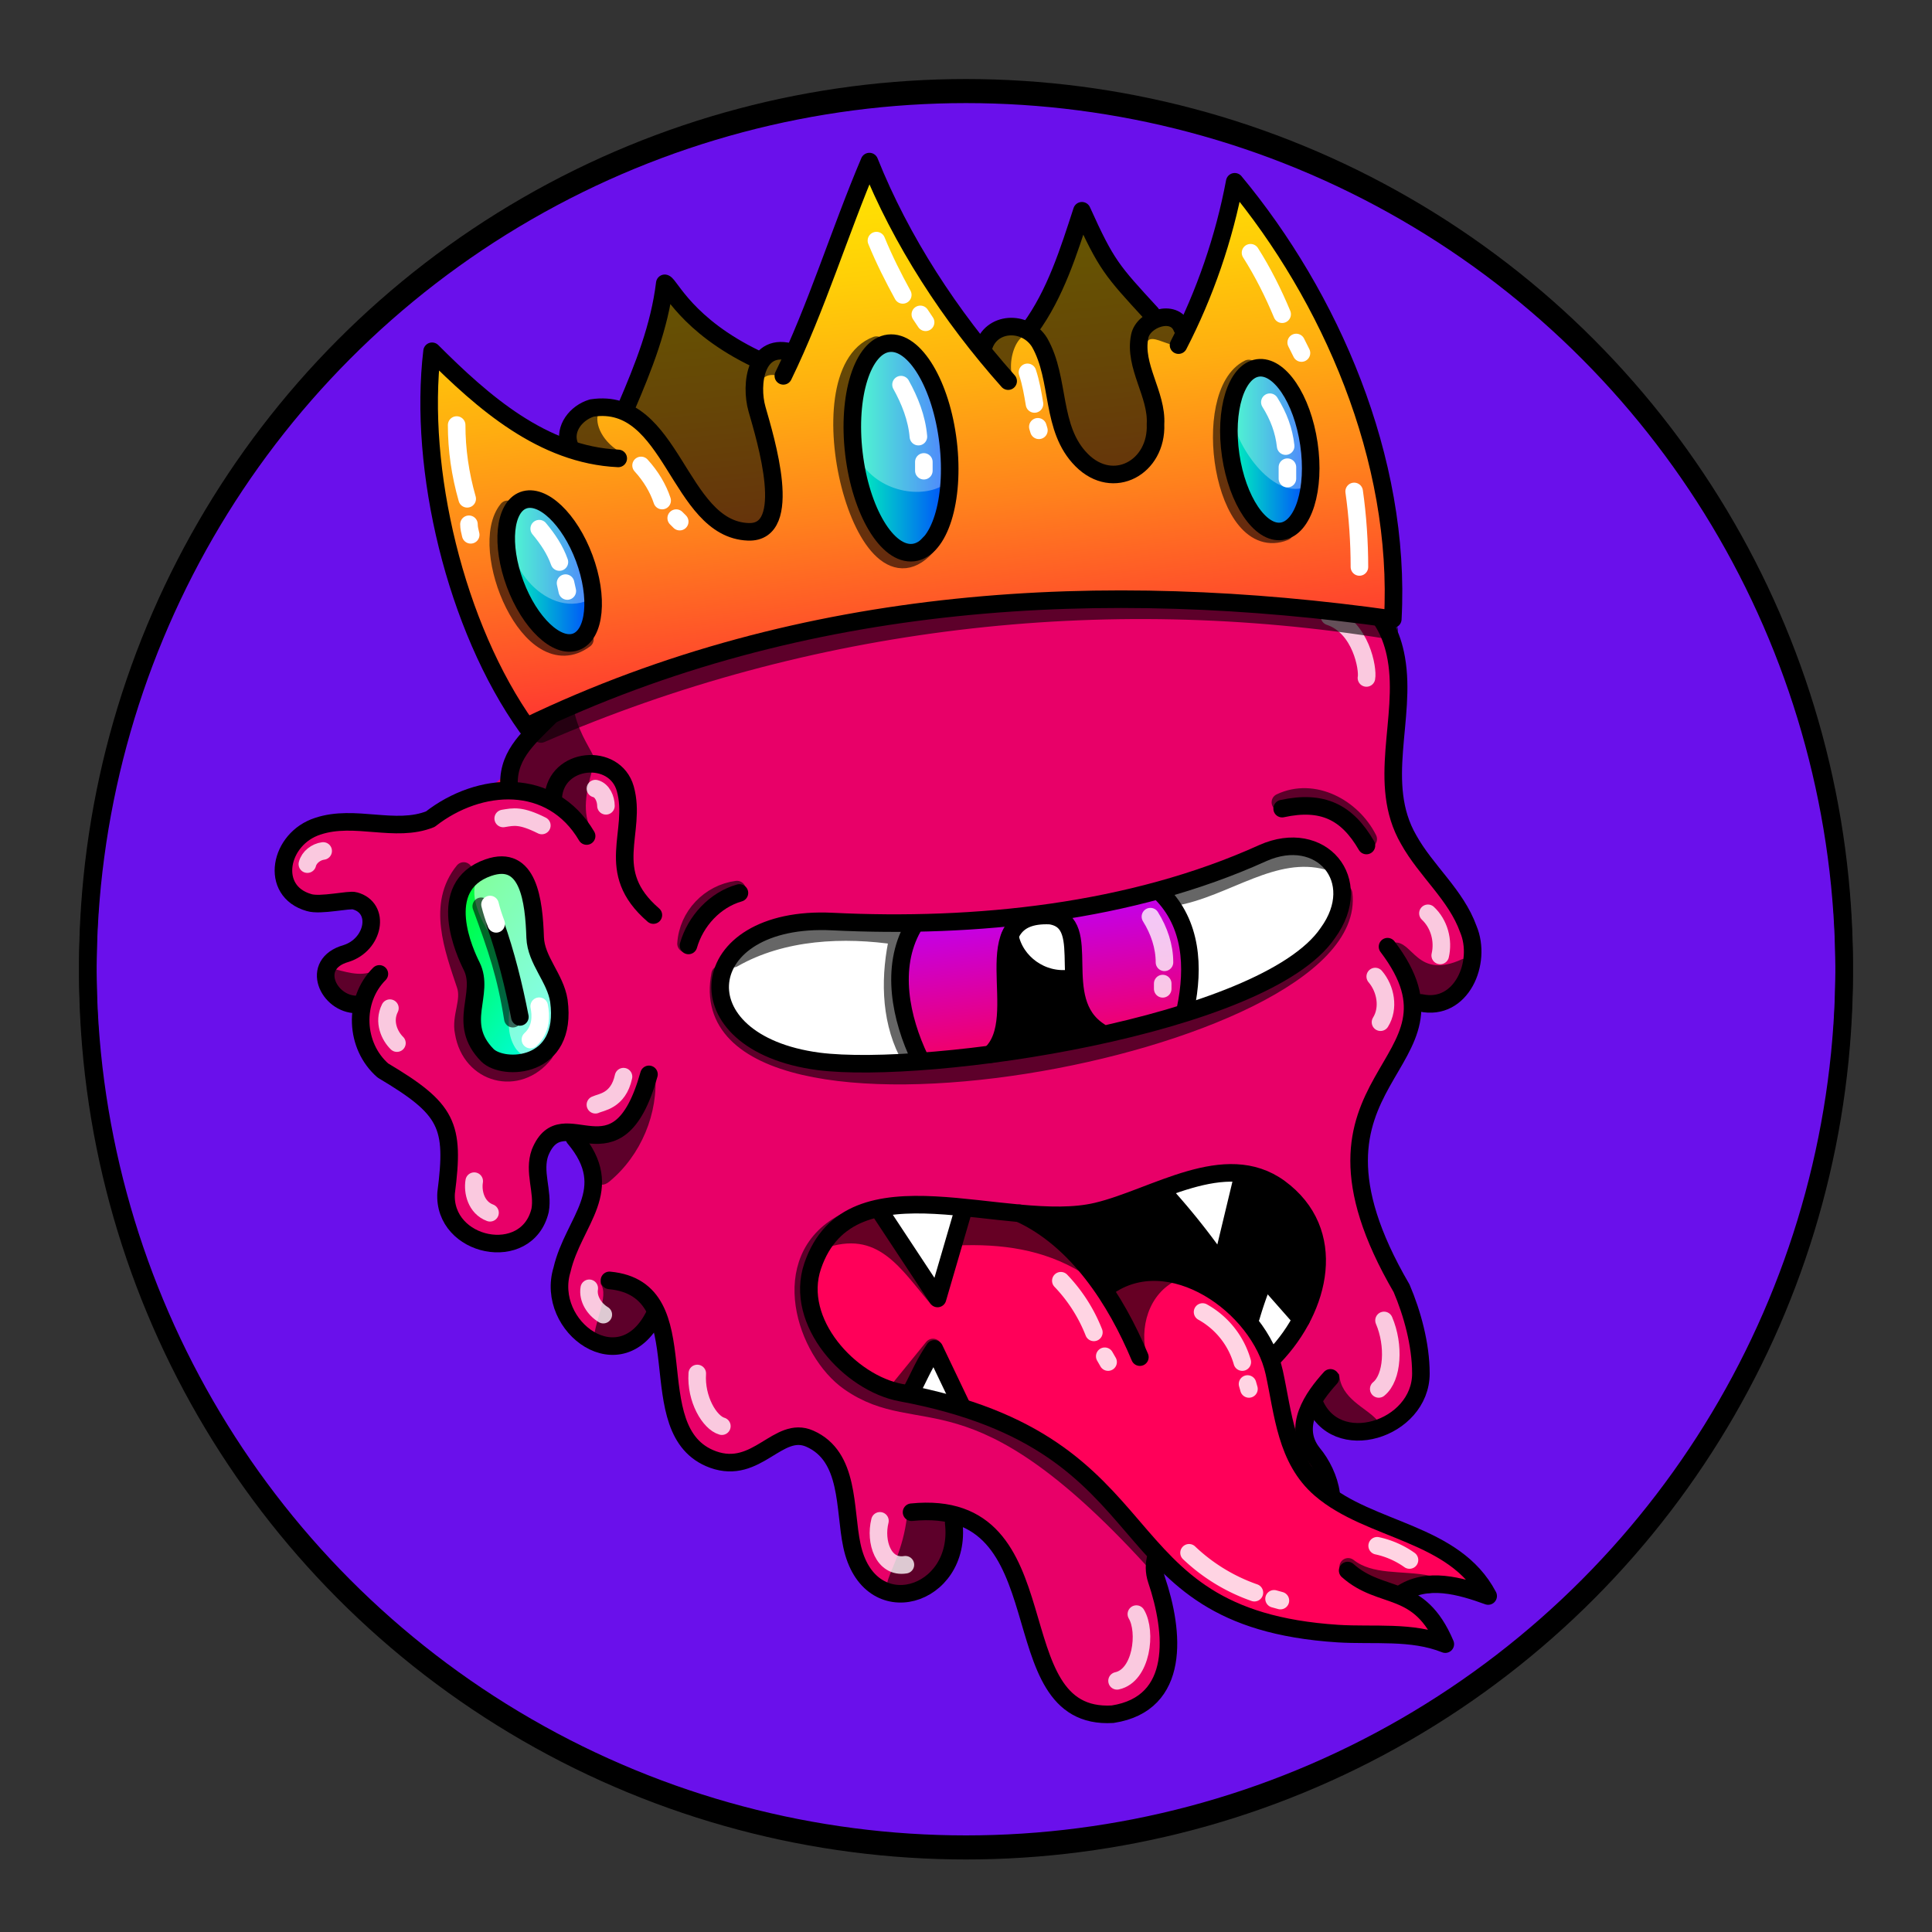 <svg version="1.1" id="Layer_1" xmlns="http://www.w3.org/2000/svg" x="0" y="0" viewBox="0 0 1100 1100" style="enable-background:new 0 0 1100 1100" xml:space="preserve" xmlns:xlink="http://www.w3.org/1999/xlink"><rect x="0" y="0" width="1100" height="1100" fill="#333333" stroke="none"/><style type="text/css">.st302{fill:#6A10EB;stroke:#000000;stroke-width:10;stroke-linecap:round;stroke-linejoin:round;stroke-miterlimit:10;}</style><circle class="st302" cx="550" cy="553.7" r="500"/><path d="M533 209.1c-68 59.6-71 20-121 36.5-19.6 10.9-14 30-9.7 39.6 11 23-51 9-69 40.3-10 18 .1 42-7.5 61.8-9 19.6-34 35-37 52.2-43 48-154 7-119 70.4 6 11 33-6 39 9.1 7 17.5-39 29-21 46.7 18 5 21 39.9 57 63.2 14 20 3 51 19 69.1 35.8 38 46-25 41-34.3 4-39 44-11 22 38.7-23 52 11 74 36.5 56.6 24-9 13 39 23 50.9 19.5 37 55 12 67 12 18 1 28 22 29.8 40.3 6.5 63 54 46 59 8 15.5-34 45 49 47 59.9 11 73 69 42 71 17.9 3-54-3-60.1 2-68.3 18.5-31 71 13 90.8-15.5 14-19.7-31-63.5 8-55.4 94 19 19-101 14-120.4-9-35.5 14-106 47-121.7 18-9 17-35.5 7-52.8-9.5-17-25-30.6-31-48.9-13.5-54 22-102-36-133.3-5-3-7-9.5-4-14.4 17-26 1-66-32-71.4-22-3-44 9-66.5 6.3C616 247 579.9 178 533 209.1z" style="fill:#e80068"/><style>.st40{fill:none;stroke:#000;stroke-width:10;stroke-linecap:round;stroke-linejoin:round;stroke-miterlimit:10}.st98{opacity:.6;enable-background:new}</style><g id="Outline"><path class="st98" d="M793 537c-1 .7-1 2-.5 3 5 10 11 35 25 30 8-2 21-13 18-22.4-.5-1-2-2-3-1.5-26 12-28-11-39-9.4v.3zm-34 274.5c6 5 26 8 25-3-6-7-20.6-12-21.5-26C750 772 744 803 759 811.5zm-219.3 52s1 .5 1 .8c9 13.5-3 36-18 40-34 6-9-6-6-44 .3-5.3 22.3 2.7 23 3.2zM342 731c5 7-4 22-4 33 8 13 29.6-5 33-14.9 2-12-17-21-28-20.2-1 .1-1 1.1-1 2.1zm31-120.2c2 23-8 47-26 61.9-13 10.9-17.5-30.6-8-27.9 6 4.2 28-18.8 34-34zm-157-59.9c-8 6-17 3-25 1-11 5 4 20 13.5 16 5-4 12-9 12-15.7-.5-.2-1.5-.2-.5-1.3zM337 473c-6-10-3-23 0-34 0-1 0-2-.6-2-9-9-23 11-19.8 20.7C318 463 338 475 337 472.8v.2z"/><path class="st98" d="M326 392c-2 29 24 45 7 44-7 2-14 1-15 11-1 11-24 0-24.5-1.3C285 433 317 404.5 326 392zm103-118c-9.9-4-16-16-18-25-4-6-9.9 1-11 6-7 54 29.5 28 29 19zm293 9c16 21 29.5 12 40 20.7 3 4 1 9.6-1 14-3 9-13 9-20 4.1-14.5-5.8-22-22.2-19-38.8z"/><path class="st40" d="M347 729c53.5 5 15 86 59 102 25 9 37-19.8 55-11.9 23 10.1 19.6 40 24 60.7 9.6 46 63 29.6 58-12.8"/><path class="st40" d="M519 861c89-9 47.5 119 114.5 115 39-6 35-47 25-76.5-3-9 0-18.5 7-24.5 24.5-21 59 15.5 84-2.5 15-11 8-33-2-45-12-15 0-32 10-43"/><path class="st40" d="M790 539c53 69.8-64 71 8 194.5 6 14 11 32 11 48.5 0 32-49 47.5-61 16"/><path class="st40" d="M721 287c2 51 64 31 74 88 6 34-11.5 71 7 103 10 18 27 31.5 34 51 8 19-4 47-27 42"/><path class="st40" d="M407 290.6c-16-8-12-29.9-2-41 17-15 40.5-10 61-6 29.8 1 49-29 75-38 50-17 81 55 133 44 23-5 48-11 69 1 25 14 33 55 10 75"/><path class="st40" d="M428 278c-16 26.5-51 17.5-76 28.5-20 10.5-28 33-23 55 10 47-43 51-39 88m25 4.5c1.5-23 35-26 41-5 7 25-13 47 16 72"/><path class="st40" d="M334 476c-20-34-61-31.5-89-9.6-20 8-43-3-64 4-22 7-28 37-5 43.5 6.5 2 23-2 26-1 15 4 11 25-5 30-21 6-10 29 6 29"/><path class="st40" d="M216 554.5c-15 15-14 41 2 55 37 22 41 31 36 69.7-2 31 46 41 53.5 10 2-10.8-4-22 0-33 13-32 44 20 62-44.5"/><path class="st40" d="M327 647.9c25 29.7-.5 47-7 75-10 32.5 34 65 53 25"/><path d="M729 262.5c9 4 16 13 18 22.5m-193-68c12.5 2 24.5 8 34 16m9 9 3 3m-163 10c-5.5-.9-12 .6-15.5 4M362 319.6c-9 2-14 10.7-16 19M339 449c4 1 6 6 6 9.8M308.5 470c-12-6-16-5-22-4M175 492c1-4 5-7 9-7.5m38 89.5c-4 8 0 16 4 19.9m44 78.6c-1 6 1 15 9 18m76-77.5c-3 14-13 14.5-16 16m4.5 119.5c-5-3-9-9-8-15M397 782c-1 14.5 7 28 14 30m90 53.9c-3 12 2 27 14.5 25M636 957c14-3 17-28 11-38m96-60.1c1-7 0-14-4-19m46-49.1c8-6.5 9-25 3-39M786 582c5-8 3-19-3-26m37-12c2-8.5-.6-18-7-24m-56-169c18 6 22 30 21 35" style="opacity:.788;fill:none;stroke:#fff;stroke-width:10;stroke-linecap:round;stroke-linejoin:round;stroke-miterlimit:10;enable-background:new"/></g><style>.st40,.st68{fill:none;stroke-width:10;stroke-linecap:round;stroke-linejoin:round;stroke-miterlimit:10;stroke:#000}.st68{opacity:.6;enable-background:new}</style><g id="Eye"><linearGradient id="SVGID_00000144327888440828662330000012949225208094602647_" gradientUnits="userSpaceOnUse" x1="232.314" y1="-555.531" x2="336.458" y2="-482.43" gradientTransform="translate(0 1066)"><stop offset="0" style="stop-color:#00ff04"/><stop offset=".811" style="stop-color:#00fccf"/><stop offset="1" style="stop-color:#00fbff"/></linearGradient><path style="fill:url(#SVGID_00000144327888440828662330000012949225208094602647_)" d="M278 494c-31 10.8-13 49-9.5 56 8 16-9 32.5 9 50.8 9 9 46 8 40.7-31-2-13-13-23-13.5-35.8-.7-21-3.7-48-26.7-40z"/><path d="M273 498c-6.5 9-1 22 4 30.8 6 8 13 15 14 25 2 14-6 31 3 43.7 15 18 30.6-23 23-35-3-7-8-13.5-10-20.8-5-16 2-45-21-49" style="opacity:.51;fill:#fff;enable-background:new"/><path class="st68" d="M274 516c9 24.5 14 39 18 64"/><path class="st40" d="M278 494c-31 10.8-13 49-9.5 56 8 16-9 32.5 9 50.8 9 9 46 8 40.7-31-2-13-13-23-13.5-36C304 513 301 486 278 494z"/><path class="st40" d="M282 526c6 17 10.5 35 14 53"/><path d="M279 515c1 4 2 7 3.5 11m24.5 46.9c1 5 1.5 13-5 19" style="fill:none;stroke:#fff;stroke-width:10;stroke-linecap:round;stroke-linejoin:round;stroke-miterlimit:10"/><path class="st68" d="M264 495.9c-15.5 19-6 44 1 65 3 9-3 18-1 27 4 24 31 31 46 12"/></g><defs><style>.zab-3{fill:none;stroke-linecap:round;stroke-linejoin:round;stroke-width:10px;stroke:#000}</style></defs><path d="M550.4 800.2C662.9 839.6 644 929 776.5 930.6c13.5-.7 27.2-1.4 40.4 2.5-1.7-10.8-9.3-20-19-25.5 13.1-9 30.1-6.3 43.7-.4-14-38.5-70.6-36.5-95.8-66.8-15.5-16.5-13.2-39.1-18.6-59.3-10.7-40-59.7-71.3-98.4-48.6-48.9-68.9-140.1-51.6-157.3-28.1-27.1 37.1 2.7 87.5 78.9 95.8Z" style="fill:#ff0059"/><path d="M592.1 693.6a240.8 240.8 0 0 1 36.9 39.3c34.1-22.9 80.2 4.7 95.2 38.6 36.1-26.3 31.7-93.9-15.4-104.3-23.4-2.5-80.2 26.4-116.7 26.4Z"/><path d="M520.4 791.5q5.4-10.7 10.5-21.3l14.2 28.2Zm-18.7-103c9.8 16 20.1 31.8 30.9 47.1l14.8-47.1Zm161.9-9.4c11 11.9 19.5 26 31.4 37l11.4-48.4Zm48.9 73.3 6.7-23.2 19.6 23.4-14.7 18.4-11.6-18.6z" style="fill:#fff"/><path class="zab-3" d="M767.3 894.2c19.5 17.4 40.7 6.7 55.6 41.9-19.2-7.7-40.6-4.7-61.2-6-137.3-8.9-91.2-107.9-248.8-137.2-28.9-5.4-61.1-40.2-50.2-72.1 21.5-63.1 110.6-18.9 161.8-31.1 32.9-7.8 73-35.9 104-13.3 33.8 24.8 23.7 68.1-3.1 96.1"/><path class="zab-3" d="M580.4 690.8c32.9 15 55 49.4 68.6 81.9m-18.7-39.8c35.5-25.6 86.8 10.4 95.2 48.5 5.1 23.4 6.7 49.5 26.3 66.4 28.2 24.3 76.3 24.4 95.5 60.9-15.7-5.7-34.9-11.3-49.8-1M500.6 689l33.2 50.3 14.6-50"/><path class="zab-3" d="M663.4 680a402.5 402.5 0 0 1 32 40.4l12.2-50.8M519 791.8c4.3-7.9 6.7-14.5 13-23.8l15.3 32m165-50.3a224.9 224.9 0 0 1 7.8-22.2l20.8 23.6"/><path d="M480.1 696.3c-38.8 20.9-21.3 73.2 3.3 90.5 41 28.8 70.2-11 172.3 100.5M531.2 767.2l-18.3 22.5m254.7 102.4c12.9 10.1 30.7 6.8 45.8 10" style="opacity:.6;stroke:#000;fill:none;stroke-linecap:round;stroke-linejoin:round;stroke-width:10px"/><path d="M604 729.2a90.1 90.1 0 0 1 18.8 29.4m6.2 13.6 1.9 3.3m53.8-28.5a47.4 47.4 0 0 1 22.6 28.5m3 12.5.8 2.8M677 884.1a103.4 103.4 0 0 0 37.2 22.7m11.2 3.5 3.6 1m55.1-31.2a49.8 49.8 0 0 1 18.4 8.1" style="stroke:#fff;opacity:.83;fill:none;stroke-linecap:round;stroke-linejoin:round;stroke-width:10px"/><path d="M653.1 772.7c-4.7-16.5.8-36.2 17.1-43.9-13.4-4.3-30.6-1.6-41.9 2.7m-12.9-7.2c-21.5-13-45.2-16.2-70.3-15.2 1.7-5.2.9-14.8 1.3-20.7 28.1-3.2 53.5 10.4 69 35.9Zm-85.2 18.5c-17.6-20.5-30.2-43.2-61.3-31.8 5.1-9.6 21.5-17.9 31.5-22.3" style="opacity:.6"/><style>.st114,.st40{fill:none;stroke:#000;stroke-width:10;stroke-linecap:round;stroke-linejoin:round;stroke-miterlimit:10}.st114{opacity:.6}</style><g id="suspicious_eye"><path d="M719 485.7c-75 34-164 43-245 39-79.5-4-88 69-8 79.6 62 8 254-20 290-73.1 22-30.2-4-60.2-37-45.5z" style="fill:#fff"/><path d="M574 545.3c1 17.5 0 35-5 52.2l56-9.9-16.5-30.5-34.5-11.8z"/><linearGradient id="SVGID_00000126282863442437977090000011937741723992343478_" gradientUnits="userSpaceOnUse" x1="587.88" y1="506.723" x2="601.628" y2="614.919"><stop offset="0" style="stop-color:#b0f"/><stop offset="1" style="stop-color:#f04"/></linearGradient><path style="fill:url(#SVGID_00000126282863442437977090000011937741723992343478_)" d="M662 508.1c13 16 19 46 13 65.8.5 0-49 15-49 14.6-27-20.5-5.5-57.5-26-66.7-46-4-15 52-33 76.7 0 0-43 3-43 2.9-13-21-19.5-53-3-73.9 48-3.5 94-8.5 141-19.4z"/><path class="st40" d="M719 485.7c-75 34-164 43-245 39-79.5-4-88 69-8 79.6 62 8 254-20 290-73.1 22-30.2-4-60.2-37-45.5z"/><path class="st40" d="M519.8 527.9c-13 23-7 52 4 75M661 508.4c17.5 17.5 19 42 14 66m-111 25.8c23-20.9-12-81 34-78.9 26 4 0 48 28 66"/><path class="st40" d="M575 533.1c3 15 18 26 34 24m121-96.7c23-5 37 2 48 21m-357 27c-14 4-25 16-29 29.9"/><path class="st114" d="M419.6 506.5c-15.5 2-28 15-29 30.8M729 456.8c19-9 41 3 50 20.9m-369 77.1c-22 112 366 41 355-46"/><path class="st114" d="M417.5 545.8c28-16 63-17.5 94-12.8-5 22-5 46 5 66M668 510.9c29.8-5 57-29 88-20.6"/><path d="M655 521.9c5 8 8 17 8 26m-1 12.1v3" style="opacity:.78;stroke:#fff;fill:none;stroke-width:10;stroke-linecap:round;stroke-linejoin:round;stroke-miterlimit:10"/></g><style>.st40{fill:none;stroke:#000;stroke-width:10;stroke-linecap:round;stroke-linejoin:round;stroke-miterlimit:10}</style><g id="Galaxy_Crown"><linearGradient id="SVGID_00000129190531900010010780000008211493552199069579_" gradientUnits="userSpaceOnUse" x1="495.731" y1="1031.076" x2="535.731" y2="648.076" gradientTransform="matrix(1 0 0 -1 0 1100)"><stop offset="0" style="stop-color:#ffea00"/><stop offset=".093" style="stop-color:#ffe302"/><stop offset=".23" style="stop-color:#ffcf07"/><stop offset=".395" style="stop-color:#ffae10"/><stop offset=".581" style="stop-color:#ff801d"/><stop offset=".786" style="stop-color:#ff452d"/><stop offset="1" style="stop-color:#ff0040"/></linearGradient><path style="fill:url(#SVGID_00000129190531900010010780000008211493552199069579_)" d="M298 414c149.8-77 330-85 494-62 6-85-26-182-88-242-3 27-13 53.5-28 76-26-7-53-48-58-61.8-7 17-16 51-31 61-11 0-21.5-.8-31 8-24-29.7-45-62-62-97-13 33-24 67-39 99.2-31 20.9-60-15.5-75-32-6 22-9 53-26 69-14-2-29 4-33 19-28-9-52-29-74-46.9-13 73.5 15 143 51 209.5z"/><path d="M577.5 217c-6-10 3-37.5 16-21.9 7 19 4 41 14.5 58 23 36 60 3 46-30.8-6-39 1-29 15-25.5 6-4 3-17-3.5-17.9-30-6-32-43-50-56-29.9 106-39.6 38-56.5 74m-204 61.6c-24.5-13-17-43 9.5-17 19.5 13.5 45 89.9 74 52 17-22.5-25-87.5 6-79.3 0-12 15-15-9.6-12-20.7-5-39-20.6-54-35-11 30-17 64-29 62-15-3-29.8 10-29 25" style="opacity:.6;enable-background:new"/><linearGradient id="SVGID_00000019662561078124328900000009874137589085370762_" gradientUnits="userSpaceOnUse" x1="484.984" y1="845.11" x2="541.002" y2="845.11" gradientTransform="matrix(1 0 0 -1 0 1100)"><stop offset="0" style="stop-color:#00ffb7"/><stop offset="1" style="stop-color:#0048ff"/></linearGradient><path style="fill:url(#SVGID_00000019662561078124328900000009874137589085370762_)" d="M486 258c-4-33 5-61 20-62.8 15-2 30 23.5 34 56.4s-5 61-20 63c-15 1.4-30-23.6-34-56.6z"/><linearGradient id="SVGID_00000159439059309634084680000001970710607329571458_" gradientUnits="userSpaceOnUse" x1="288.032" y1="774.971" x2="338.199" y2="774.971" gradientTransform="matrix(1 0 0 -1 0 1100)"><stop offset="0" style="stop-color:#00ffb7"/><stop offset="1" style="stop-color:#0048ff"/></linearGradient><path style="fill:url(#SVGID_00000159439059309634084680000001970710607329571458_)" d="M294 332.5c-8-22-6-44 5-48 10.9-4 26 11 35 33 8 22 6 44-5 48-12 4.2-27-10.5-35-33z"/><linearGradient id="SVGID_00000124848668680866045530000001350187592146382249_" gradientUnits="userSpaceOnUse" x1="699.174" y1="843.9" x2="746.034" y2="843.9" gradientTransform="matrix(1 0 0 -1 0 1100)"><stop offset="0" style="stop-color:#00ffb7"/><stop offset="1" style="stop-color:#0048ff"/></linearGradient><path style="fill:url(#SVGID_00000124848668680866045530000001350187592146382249_)" d="M701 259.5c-3.5-26 3-48 15-49.8s25 17.5 29 43c4 26-3 48-15 49.8s-25.5-17.5-29-43z"/><path d="M701 234c1 17 21 48 40 44 12-84-40-74-40-44.2v.2zm-211.1 29c12 18.5 37.5 21 49 12 5.1-112.5-68.9-90-49-12zM294 292.9c-13 22 14 58 39 49.6 13-12.7-23.3-76.5-39-49.6z" style="opacity:.31;fill:#fff;enable-background:new"/><path class="st40" d="M300 414c-40.7-57-62-147-54-214 29 29 63 59 106 61"/><path class="st40" d="M324 253c-3-9 4-18 13-20.7 46-7 49 69 89 70.5 26.5 1 9.8-53 5-69.9-4-14-.9-39 20.5-32"/><path class="st40" d="M446 214c19-39 32-82 49-122 18 45 46 88 79 125"/><path class="st40" d="M559.9 198c4-15 24-16 32-3 12 21 6 49 24 67s43 4 42-20.5c1-17-12.5-33-9-50 2-10 19.7-16 24-5"/><path class="st40" d="M671 196.5c15-29 26-61 32-93 54 65 95 157.5 90 249-163-23-335-15-493 61M356.5 232c9.9-23 19-46 22-70.7 3 1 12.5 24 52 43"/><path class="st40" d="M586.5 187c14.5-19.8 22-44 29.5-67 14 31 17 34 39.5 58.5"/><ellipse transform="rotate(-6.735 513.282 255.02)" cx="513" cy="255" rx="27" ry="60" style="fill:none;stroke:#000;stroke-width:10;stroke-linecap:round;stroke-linejoin:round;stroke-miterlimit:10"/><ellipse transform="rotate(-20.437 313.317 325.182)" cx="313" cy="325" rx="21" ry="43" style="fill:none;stroke:#000;stroke-width:10.001;stroke-linecap:round;stroke-linejoin:round;stroke-miterlimit:10.001"/><ellipse transform="rotate(-8.378 722.899 256.192)" cx="723" cy="256" rx="22.5" ry="47" style="fill:none;stroke:#000;stroke-width:10;stroke-linecap:round;stroke-linejoin:round;stroke-miterlimit:10"/><path d="M289 290c-18 22 13 97 44 74m166-167.5c-43 16-7 159 30 113m182-99.7c-28.5 14-15 107 20.5 93m59.5 56.1c-163-26.5-331-7-483 59" style="opacity:.6;enable-background:new;fill:none;stroke:#000;stroke-width:10;stroke-linecap:round;stroke-linejoin:round;stroke-miterlimit:10"/><path d="M712 143.9c7 11 13 23 18 35m8 16.1 3 6m-242-64c4.5 11 9.6 21 15 30.9m10 11.1 3 4.5M260 242c0 14 2 28 6 42m1 14.5c0 2 .5 4 1 6m97-39.5c5.5 6 9.7 13 12 20m8 10 2 2m198-85c2 6 3 12 4 18m1.9 13 .6 2M771 279.8c2 14 3 29 3 43M723 229c5 8 8 16 9 25m1 12v6.5M513 219c5 9 9 19 9.9 29.6M526 263v5m-219 33c5 6 9 12 11.5 19m3.5 12 1 4.5" style="fill:none;stroke:#fff;stroke-width:10;stroke-linecap:round;stroke-linejoin:round;stroke-miterlimit:10"/></g><circle cx="550" cy="550" r="500" style="fill:none;stroke:#000;stroke-width:10;stroke-linecap:round;stroke-linejoin:round;stroke-miterlimit:10"/></svg>